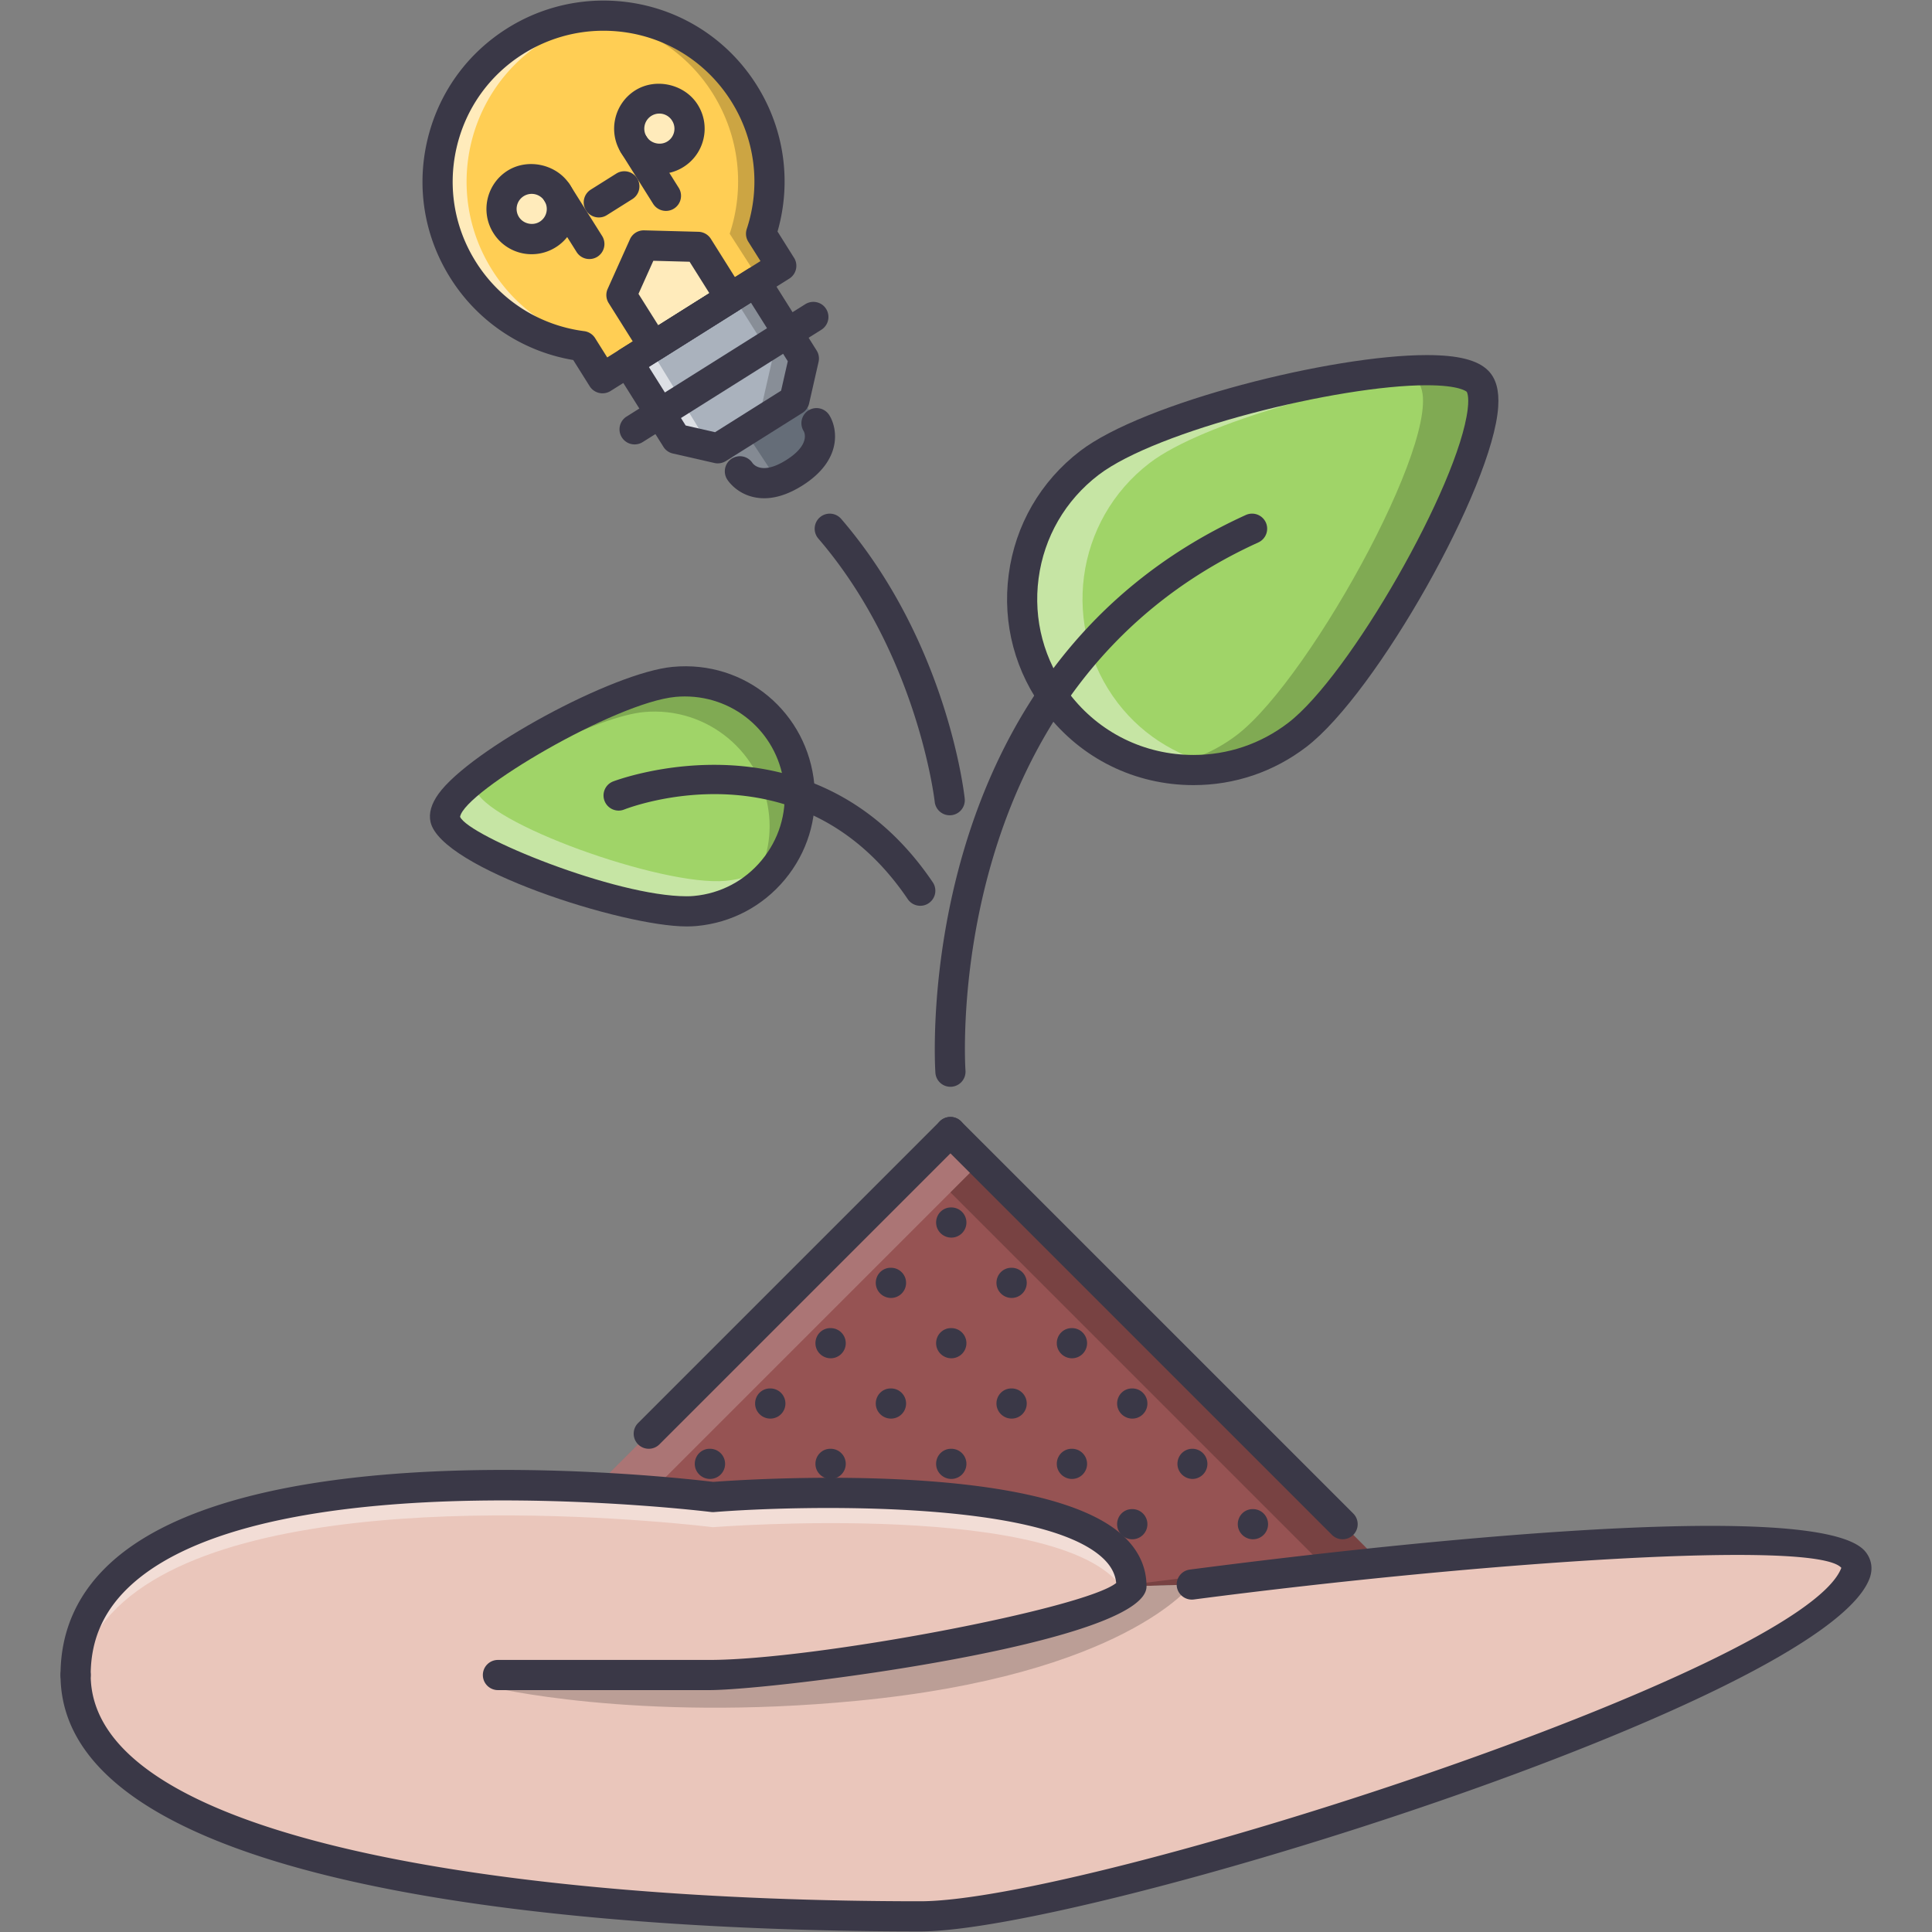 <?xml version="1.0" encoding="UTF-8" standalone="no"?>
<!DOCTYPE svg PUBLIC "-//W3C//DTD SVG 1.1//EN" "http://www.w3.org/Graphics/SVG/1.1/DTD/svg11.dtd">
<svg t="1690970952654" class="icon" viewBox="0 0 1024 1024" version="1.1" xmlns="http://www.w3.org/2000/svg" p-id="4050" width="200" height="200"><rect x="0" y="0" width="1024" height="1024" fill="#808080" stroke="none"/><path d="M393.7 49.44c-25.856-41.112-80.13-53.478-121.242-27.636-41.126 25.858-53.492 80.146-27.636 121.258 14.522 23.124 38.052 37.16 63.174 40.408l10.696 17.02 94.762-59.584-10.71-17.018c7.944-24.048 5.492-51.308-9.044-74.448z" fill="#FFCE54" p-id="4051"></path><path d="M402.742 123.886c7.948-24.046 5.496-51.308-9.042-74.448-18.19-28.932-50.464-43.25-82.316-40.408 26.262 2.466 51.198 16.332 66.328 40.408 14.536 23.14 16.988 50.402 9.04 74.448l15.662 24.358 11.04-7.338-10.712-17.02z" opacity=".2" p-id="4052"></path><path d="M300.642 177.098a87.35 87.35 0 0 1-39.832-34.038c-25.856-41.112-13.49-95.4 27.636-121.258 12.178-7.65 25.512-11.57 38.924-12.772-18.612-1.75-37.864 2.06-54.914 12.772-41.126 25.858-53.492 80.146-27.636 121.258 14.522 23.124 38.052 37.16 63.174 40.408 0.002 0 0.11-3.184-7.352-6.37zM369.358 130.866l-28.824-0.766-11.802 26.294 17.018 27.074 40.612-25.544z" fill="#FFFFFF" opacity=".6" p-id="4053"></path><path d="M425.426 190.026l-5.01 22.048-40.612 25.544-22.048-5.028-25.528-40.612 67.672-42.548z" fill="#AAB2BD" p-id="4054"></path><path d="M399.9 149.43l-11.462 7.198 21 33.398-7.822 34.258 18.8-12.21 5.01-22.048z" opacity=".2" p-id="4055"></path><path d="M373.746 232.59l-29.292-47.904-12.226 7.292 25.528 40.612 22.048 5.028 4.262-2.686zM294.692 102.246c4.716 7.478 2.452 17.362-5.012 22.046a15.96 15.96 0 0 1-22.046-5.028c-4.7-7.464-2.452-17.332 5.012-22.032 7.494-4.698 17.348-2.45 22.046 5.014zM362.364 59.712c4.716 7.464 2.466 17.332-5.012 22.046a16.004 16.004 0 0 1-22.046-5.042c-4.7-7.478-2.452-17.348 5.012-22.046 7.494-4.7 17.36-2.436 22.046 5.042z" fill="#FFFFFF" opacity=".6" p-id="4056"></path><path d="M433 223.564l-8.322-12.412-40.612 25.544 8.338 12.398s8.494 13.552 28.808 0.782c20.282-12.774 11.788-26.312 11.788-26.312z" fill="#656D78" p-id="4057"></path><path d="M408.392 249.094l-12.882-19.596-11.444 7.198 8.338 12.398s6.432 10.18 21.454 4.482c-3.67-1.844-5.466-4.482-5.466-4.482z" fill="#FFFFFF" opacity=".2" p-id="4058"></path><path d="M687.684 389.448c-39.75 30.462-96.71 22.936-127.188-16.832-30.48-39.768-22.954-96.712 16.832-127.192 39.75-30.478 186.43-62.706 205.758-43.376 19.296 19.316-55.618 156.906-95.402 187.4z" fill="#A0D468" p-id="4059"></path><path d="M783.086 202.048c-5.714-5.714-22.734-6.838-44.656-4.918 5.872 0.906 10.274 2.514 12.68 4.918 19.296 19.314-55.618 156.904-95.402 187.398-11.96 9.166-25.512 14.474-39.41 16.924 24.296 4.418 50.246-0.734 71.386-16.924 39.784-30.492 114.698-168.082 95.402-187.398z" opacity=".2" p-id="4060"></path><path d="M592.472 372.616c-30.48-39.768-22.954-96.712 16.832-127.192 27.98-21.468 108.86-43.718 161.102-48.292-41.5-6.418-158.292 21.594-193.078 48.292-39.786 30.478-47.312 87.422-16.832 127.192 21.296 27.792 55.524 39.44 87.782 33.756-21.392-3.904-41.536-15.146-55.806-33.756z" fill="#FFFFFF" opacity=".4" p-id="4061"></path><path d="M357.272 361.42c33.554-3.108 63.252 21.546 66.376 55.07 3.108 33.522-21.546 63.252-55.086 66.358-33.54 3.108-128.502-31.008-132.578-48.918s87.766-69.356 121.288-72.51z" fill="#A0D468" p-id="4062"></path><path d="M357.272 361.42c-29.948 2.81-106.236 44.11-119.304 65.672 27.652-21.5 79.788-47.482 103.316-49.684 33.554-3.108 63.252 21.546 66.376 55.07 1.358 14.694-2.842 28.51-10.57 39.832 17.72-12.1 28.682-32.96 26.558-55.82-3.124-33.524-32.82-58.178-66.376-55.07z" opacity=".2" p-id="4063"></path><path d="M384.55 466.86c-33.538 3.106-128.502-31.008-132.576-48.918-0.438-1.92 0.42-4.262 1.982-6.838-11.758 9.134-19.19 17.488-17.972 22.828 4.076 17.91 99.038 52.026 132.578 48.918 18.83-1.75 34.632-12.038 44.516-26.528-8.26 5.636-17.864 9.54-28.528 10.538z" fill="#FFFFFF" opacity=".4" p-id="4064"></path><path d="M631.664 839.828l-31.976 0.954c0-64.906-221.928-47.326-221.928-47.326s-13.756-1.748-35.818-3.358l-26.106-2.186L503.748 600l228.75 228.742-19.766 1.656c-47.032 4.95-81.068 9.43-81.068 9.43z" fill="#965353" p-id="4065"></path><path d="M373.916 790.098l-26.106-2.186 171.922-171.924-15.984-15.988-187.914 187.912 26.106 2.186c22.062 1.61 35.818 3.358 35.818 3.358s8.01-0.626 20.938-1.216a915.06 915.06 0 0 0-24.78-2.142z" fill="#FFFFFF" opacity=".2" p-id="4066"></path><path d="M599.688 840.782l31.976-0.954s34.036-4.48 81.066-9.43c107.266-11.508 281.86-25.748 270.68 3.356-22.542 59.472-408.676 181.95-495.652 181.95-143.898 0-447.68-15.988-447.68-127.91 0-109.204 214.878-104.236 301.864-97.696 22.062 1.61 35.818 3.358 35.818 3.358s221.928-17.58 221.928 47.326z" fill="#EAC6BB" p-id="4067"></path><path d="M596.126 827.774c-28.074-49.356-218.366-34.318-218.366-34.318s-13.756-1.748-35.818-3.358c-86.984-6.542-301.864-11.508-301.864 97.696 0 2.312 0.328 4.514 0.578 6.73 11.898-99.632 216.846-94.792 301.286-88.438 22.062 1.61 35.818 3.358 35.818 3.358s190.292-15.036 218.366 34.32v-15.99z" fill="#FFFFFF" opacity=".4" p-id="4068"></path><path d="M260.202 894.164s76.414 18.66 194.08 7.292c141.406-13.664 177.382-61.628 177.382-61.628l-31.976 0.954s-169.888 71.496-335.77 47.012l-3.716 6.37z" opacity=".2" p-id="4069"></path><path d="M366.72 792.238c7.026 0.716 11.04 1.216 11.04 1.216s19.47-1.53 46.78-2.014c-22.658-0.436-43.332 0.158-57.82 0.798zM503.748 631.976l196.772 196.766-19.766 1.656c-47.032 4.95-81.066 9.43-81.066 9.43h-0.094c0 0.328 0.094 0.626 0.094 0.954l31.976-0.954s34.036-4.48 81.066-9.43l19.766-1.656-212.762-212.754-15.986 15.988z" opacity=".2" p-id="4070"></path><path d="M376.322 783.868c-4.418 0-8.072-3.574-8.072-7.992 0-4.42 3.498-7.996 7.9-7.996h0.172a8 8 0 0 1 7.994 7.996 8 8 0 0 1-7.994 7.992zM440.276 719.914c-4.418 0-8.072-3.576-8.072-7.994 0-4.42 3.498-7.994 7.9-7.994h0.172a8 8 0 0 1 7.994 7.994 8 8 0 0 1-7.994 7.994zM472.252 687.938c-4.418 0-8.072-3.576-8.072-7.996 0-4.418 3.498-7.992 7.9-7.992h0.172a7.998 7.998 0 0 1 7.994 7.992 8 8 0 0 1-7.994 7.996zM504.23 719.914c-4.418 0-8.072-3.576-8.072-7.994 0-4.42 3.498-7.994 7.9-7.994h0.172a7.998 7.998 0 0 1 7.994 7.994 8 8 0 0 1-7.994 7.994zM504.23 655.958c-4.418 0-8.072-3.574-8.072-7.994 0-4.418 3.498-7.994 7.9-7.994h0.172a8 8 0 0 1 7.994 7.994 7.998 7.998 0 0 1-7.994 7.994zM536.2 687.938c-4.402 0-8.054-3.576-8.054-7.996 0-4.418 3.496-7.992 7.898-7.992h0.156a8 8 0 0 1 7.996 7.992 8.002 8.002 0 0 1-7.996 7.996zM568.176 719.914c-4.402 0-8.054-3.576-8.054-7.994 0-4.42 3.496-7.994 7.898-7.994h0.156a8 8 0 0 1 7.996 7.994 8.002 8.002 0 0 1-7.996 7.994zM408.298 751.89c-4.418 0-8.072-3.574-8.072-7.994 0-4.418 3.498-7.994 7.902-7.994h0.17a8 8 0 0 1 7.996 7.994 8 8 0 0 1-7.996 7.994zM440.276 783.868c-4.418 0-8.072-3.574-8.072-7.992 0-4.42 3.498-7.996 7.9-7.996h0.172a8 8 0 0 1 7.994 7.996 8 8 0 0 1-7.994 7.992zM472.252 751.89c-4.418 0-8.072-3.574-8.072-7.994 0-4.418 3.498-7.994 7.9-7.994h0.172a8 8 0 0 1 7.994 7.994 7.996 7.996 0 0 1-7.994 7.994zM504.23 783.868c-4.418 0-8.072-3.574-8.072-7.992 0-4.42 3.498-7.996 7.9-7.996h0.172a8 8 0 0 1 7.994 7.996 8 8 0 0 1-7.994 7.992zM536.2 751.89c-4.402 0-8.054-3.574-8.054-7.994 0-4.418 3.496-7.994 7.898-7.994h0.156a8.002 8.002 0 0 1 7.996 7.994 8 8 0 0 1-7.996 7.994zM568.176 783.868c-4.402 0-8.054-3.574-8.054-7.992 0-4.42 3.496-7.996 7.898-7.996h0.156a8.002 8.002 0 0 1 7.996 7.996 8 8 0 0 1-7.996 7.992zM600.152 751.89c-4.402 0-8.054-3.574-8.054-7.994 0-4.418 3.496-7.994 7.898-7.994h0.156a8 8 0 0 1 7.996 7.994 8 8 0 0 1-7.996 7.994zM632.132 783.868c-4.406 0-8.058-3.574-8.058-7.992 0-4.42 3.496-7.996 7.902-7.996h0.156a7.996 7.996 0 0 1 0 15.988zM600.152 815.846c-4.402 0-8.054-3.576-8.054-7.994s3.496-7.994 7.898-7.994h0.156a8 8 0 0 1 7.996 7.994 8 8 0 0 1-7.996 7.994zM664.11 815.846c-4.402 0-8.058-3.576-8.058-7.994s3.5-7.994 7.902-7.994h0.156a8 8 0 0 1 7.992 7.994 8 8 0 0 1-7.992 7.994z" fill="#3A3847" p-id="4071"></path><path d="M487.758 1023.698c-137.01 0-455.674-13.24-455.674-135.904a7.988 7.988 0 0 1 7.994-7.992 7.988 7.988 0 0 1 7.994 7.992c0 88.422 227.134 119.916 439.686 119.916 88.352 0 467.394-122.146 488.192-176.718-12.96-15.036-188.336-3.436-343.258 16.77-4.34 0.546-8.398-2.53-8.96-6.9a7.976 7.976 0 0 1 6.902-8.948c77.758-10.164 333.356-40.784 358.18-9.37 3.25 4.108 3.968 9.134 2.062 14.146-24.856 65.236-415.642 187.008-503.118 187.008z" fill="#3A3847" p-id="4072"></path><path d="M375.838 895.79h-111.92a7.99 7.99 0 0 1-7.994-7.996 7.988 7.988 0 0 1 7.994-7.992h111.92c56.21 0 199.208-27.246 215.76-40.786-0.468-4.902-2.84-9.274-7.214-13.318-33.196-30.666-159.876-27.916-205.922-24.264a9.47 9.47 0 0 1-1.624-0.046c-2.31-0.282-231.458-28.262-306.25 37.708-15.146 13.368-22.516 29.292-22.516 48.7a7.99 7.99 0 0 1-7.994 7.996 7.99 7.99 0 0 1-7.994-7.996c0-23.936 9.4-44.358 27.934-60.706 78.616-69.31 300.238-43.828 318.008-41.658 14.396-1.11 173.256-12.102 217.194 28.528 8.278 7.62 12.46 16.676 12.46 26.872 0 30.1-196.992 54.958-231.842 54.958z" fill="#3A3847" p-id="4073"></path><path d="M711.606 815.846a7.946 7.946 0 0 1-5.652-2.342l-207.86-207.852c-3.124-3.124-3.124-8.182 0-11.304s8.182-3.124 11.304 0L717.258 802.2a7.992 7.992 0 0 1-5.652 13.646z" fill="#3A3847" p-id="4074"></path><path d="M343.86 767.878a7.968 7.968 0 0 1-5.652-2.342 7.986 7.986 0 0 1 0-11.302l159.886-159.886a7.992 7.992 0 1 1 11.304 11.304l-159.886 159.884a7.954 7.954 0 0 1-5.652 2.342z" fill="#3A3847" p-id="4075"></path><path d="M503.732 576.016a7.97 7.97 0 0 1-7.948-7.37c-0.17-2.138-14.348-214.378 164.544-295.696a8.014 8.014 0 0 1 10.586 3.966 8.02 8.02 0 0 1-3.964 10.586c-168.604 76.632-155.38 277.894-155.224 279.91a8.014 8.014 0 0 1-7.37 8.586c-0.204 0.018-0.422 0.018-0.624 0.018z" fill="#3A3847" p-id="4076"></path><path d="M632.57 416.13c-31.012 0-59.586-14.084-78.414-38.66-16.05-20.938-22.984-46.858-19.52-72.994 3.438-26.138 16.894-49.372 37.816-65.406 33.54-25.716 133.562-50.872 183.714-50.872 16.614 0 26.98 2.592 32.57 8.182 4.184 4.186 5.934 10.494 5.34 19.252-2.782 42.298-64.484 151.736-101.55 180.154-17.362 13.318-38.096 20.344-59.956 20.344z m123.598-211.942c-46.812 0-143.21 23.968-173.968 47.576-17.55 13.444-28.824 32.898-31.726 54.804-2.906 21.906 2.902 43.626 16.364 61.176 15.77 20.594 39.75 32.398 65.734 32.398 18.296 0 35.692-5.886 50.242-17.05 32.446-24.874 90.218-125.816 95.09-166.162 0.876-7.292-0.5-9.244-0.5-9.26-0.126-0.126-3.686-3.482-21.236-3.482z" fill="#3A3847" p-id="4077"></path><path d="M363.894 491.03c-33.852 0-130.112-30.744-135.7-55.334-1.046-4.59 0.39-9.634 4.262-14.99 16.958-23.404 92.324-64.266 124.068-67.248 38.752-3.654 71.558 24.482 75.086 62.284 1.702 18.346-3.84 36.256-15.614 50.434-11.774 14.176-28.356 22.92-46.702 24.624-1.668 0.154-3.48 0.23-5.4 0.23z m-0.922-121.898c-1.638 0-3.294 0.078-4.964 0.234-31.712 2.982-111.638 49.824-114.168 63.548 4.558 10.352 82.3 42.126 120.054 42.126 1.404 0 2.716-0.046 3.934-0.172 14.084-1.296 26.824-8.01 35.864-18.908 9.042-10.898 13.304-24.654 11.992-38.738-2.544-27.416-25.216-48.09-52.712-48.09z" fill="#3A3847" p-id="4078"></path><path d="M503.356 432.12a8 8 0 0 1-7.932-7.12c-0.078-0.782-9.088-78.35-61.692-139.556a7.99 7.99 0 0 1 0.844-11.274 8.004 8.004 0 0 1 11.274 0.858c55.944 65.08 65.11 144.88 65.468 148.238a7.996 7.996 0 0 1-7.962 8.854z" fill="#3A3847" p-id="4079"></path><path d="M319.332 208.466a8.024 8.024 0 0 1-6.778-3.734l-8.728-13.912a95.618 95.618 0 0 1-65.142-43.516c-13.63-21.688-18.018-47.404-12.32-72.384 5.7-24.982 20.782-46.264 42.47-59.896A95.724 95.724 0 0 1 319.814 0.3c33.226 0 63.626 16.77 81.286 44.874 14.616 23.25 18.55 51.292 11.008 77.538l8.744 13.928c1.14 1.78 1.5 3.952 1.032 6.028a8.024 8.024 0 0 1-3.53 4.996l-94.76 59.582a8.116 8.116 0 0 1-4.262 1.22z m0.484-192.174c-15.004 0-29.682 4.248-42.47 12.272-18.082 11.368-30.65 29.088-35.396 49.918-4.732 20.814-1.092 42.236 10.274 60.316 12.74 20.268 33.662 33.664 57.444 36.724a8.04 8.04 0 0 1 5.746 3.684l6.432 10.244 81.224-51.074-6.448-10.244a7.936 7.936 0 0 1-0.828-6.76c7.51-22.75 4.512-47.42-8.228-67.686-14.726-23.42-40.052-37.394-67.75-37.394z" fill="#3A3847" p-id="4080"></path><path d="M346.39 191.448c-0.592 0-1.186-0.062-1.78-0.204a7.936 7.936 0 0 1-4.98-3.528l-17.02-27.076a7.964 7.964 0 0 1-0.532-7.526l11.804-26.292a7.992 7.992 0 0 1 7.292-4.732h0.218l28.824 0.764a8.048 8.048 0 0 1 6.558 3.748l17.004 27.058a8.01 8.01 0 0 1-2.514 11.024l-40.612 25.544a8.112 8.112 0 0 1-4.262 1.22z m-7.978-35.694l10.492 16.676 27.076-17.036-10.478-16.66-19.22-0.514-7.87 17.534zM312.368 137.298a7.944 7.944 0 0 1-6.762-3.732l-17.036-27.074a7.99 7.99 0 0 1 2.5-11.024c3.732-2.31 8.68-1.234 11.024 2.514l17.034 27.074a7.992 7.992 0 0 1-2.498 11.024 8.006 8.006 0 0 1-4.262 1.218zM352.964 111.786a8.028 8.028 0 0 1-6.778-3.732l-17.018-27.09a7.996 7.996 0 0 1 2.53-11.024 8.034 8.034 0 0 1 11.024 2.514l17.018 27.09a8 8 0 0 1-2.53 11.024 7.926 7.926 0 0 1-4.246 1.218z" fill="#3A3847" p-id="4081"></path><path d="M380.444 245.596c-0.594 0-1.188-0.062-1.78-0.202l-22.046-5.028a7.95 7.95 0 0 1-4.982-3.528l-25.528-40.612a7.984 7.984 0 0 1 2.498-11.022l67.67-42.548c3.732-2.31 8.682-1.234 11.024 2.514l25.53 40.596c1.138 1.796 1.498 3.952 1.03 6.028l-5.012 22.046a8.016 8.016 0 0 1-3.53 4.996l-40.612 25.544a8.144 8.144 0 0 1-4.262 1.216z m-17.034-20.078l15.582 3.558 35.006-22.014 3.544-15.598-19.518-31.024-54.132 34.038 19.518 31.04z" fill="#3A3847" p-id="4082"></path><path d="M336.35 235.542a7.95 7.95 0 0 1-6.762-3.732 7.988 7.988 0 0 1 2.5-11.024l94.746-59.566c3.732-2.31 8.682-1.25 11.024 2.514a7.994 7.994 0 0 1-2.498 11.024l-94.746 59.568a8.042 8.042 0 0 1-4.264 1.216zM281.812 134.738a23.852 23.852 0 0 1-20.314-11.242c-7.026-11.164-3.654-25.998 7.526-33.04 10.946-6.838 26.248-3.31 33.07 7.51a23.842 23.842 0 0 1 3.09 18.114 23.756 23.756 0 0 1-10.618 14.972 23.91 23.91 0 0 1-12.754 3.686z m-0.016-31.978a7.986 7.986 0 0 0-6.762 12.226c2.28 3.638 7.37 4.808 11.024 2.53a7.97 7.97 0 0 0 2.512-11.022 7.966 7.966 0 0 0-6.774-3.734zM349.512 92.19c-8.322 0-15.926-4.2-20.344-11.226-7.026-11.196-3.654-26.028 7.526-33.07 10.946-6.854 26.278-3.278 33.086 7.558a23.8 23.8 0 0 1 3.09 18.08 23.86 23.86 0 0 1-10.618 14.974 23.846 23.846 0 0 1-12.74 3.684z m-0.062-31.992c-1.498 0-2.966 0.438-4.246 1.234a8 8 0 0 0-2.484 11.024c2.25 3.59 7.338 4.826 11.024 2.514a7.91 7.91 0 0 0 3.528-4.982 7.896 7.896 0 0 0-1.03-6.01 7.95 7.95 0 0 0-6.792-3.78zM317.38 115.252a7.986 7.986 0 0 1-6.762-3.732 7.98 7.98 0 0 1 2.514-11.024l13.538-8.508c3.7-2.328 8.666-1.234 11.008 2.514a7.982 7.982 0 0 1-2.514 11.024l-13.538 8.51a7.924 7.924 0 0 1-4.246 1.216z" fill="#3A3847" p-id="4083"></path><path d="M405.02 264.084a25.7 25.7 0 0 1-5.7-0.64c-9.134-2.092-13.458-8.634-13.928-9.384a8 8 0 0 1 2.53-11.024 7.972 7.972 0 0 1 10.914 2.374c0.844 1.156 5.542 6.2 17.878-1.576 13.382-8.416 9.322-15.224 9.274-15.302a7.98 7.98 0 0 1 2.53-11.008 7.996 7.996 0 0 1 11.024 2.514c4.404 7.026 7.074 23.858-14.302 37.332-7.12 4.464-13.88 6.714-20.22 6.714z" fill="#3A3847" p-id="4084"></path><path d="M487.758 480.084a7.99 7.99 0 0 1-6.62-3.512c-56.194-83.066-146.52-48.996-150.346-47.498-4.106 1.626-8.744-0.42-10.352-4.528-1.61-4.106 0.39-8.744 4.496-10.352 1.062-0.406 105.97-40.41 169.442 53.414a7.988 7.988 0 0 1-2.138 11.102 7.908 7.908 0 0 1-4.482 1.374z" fill="#3A3847" p-id="4085"></path></svg>
